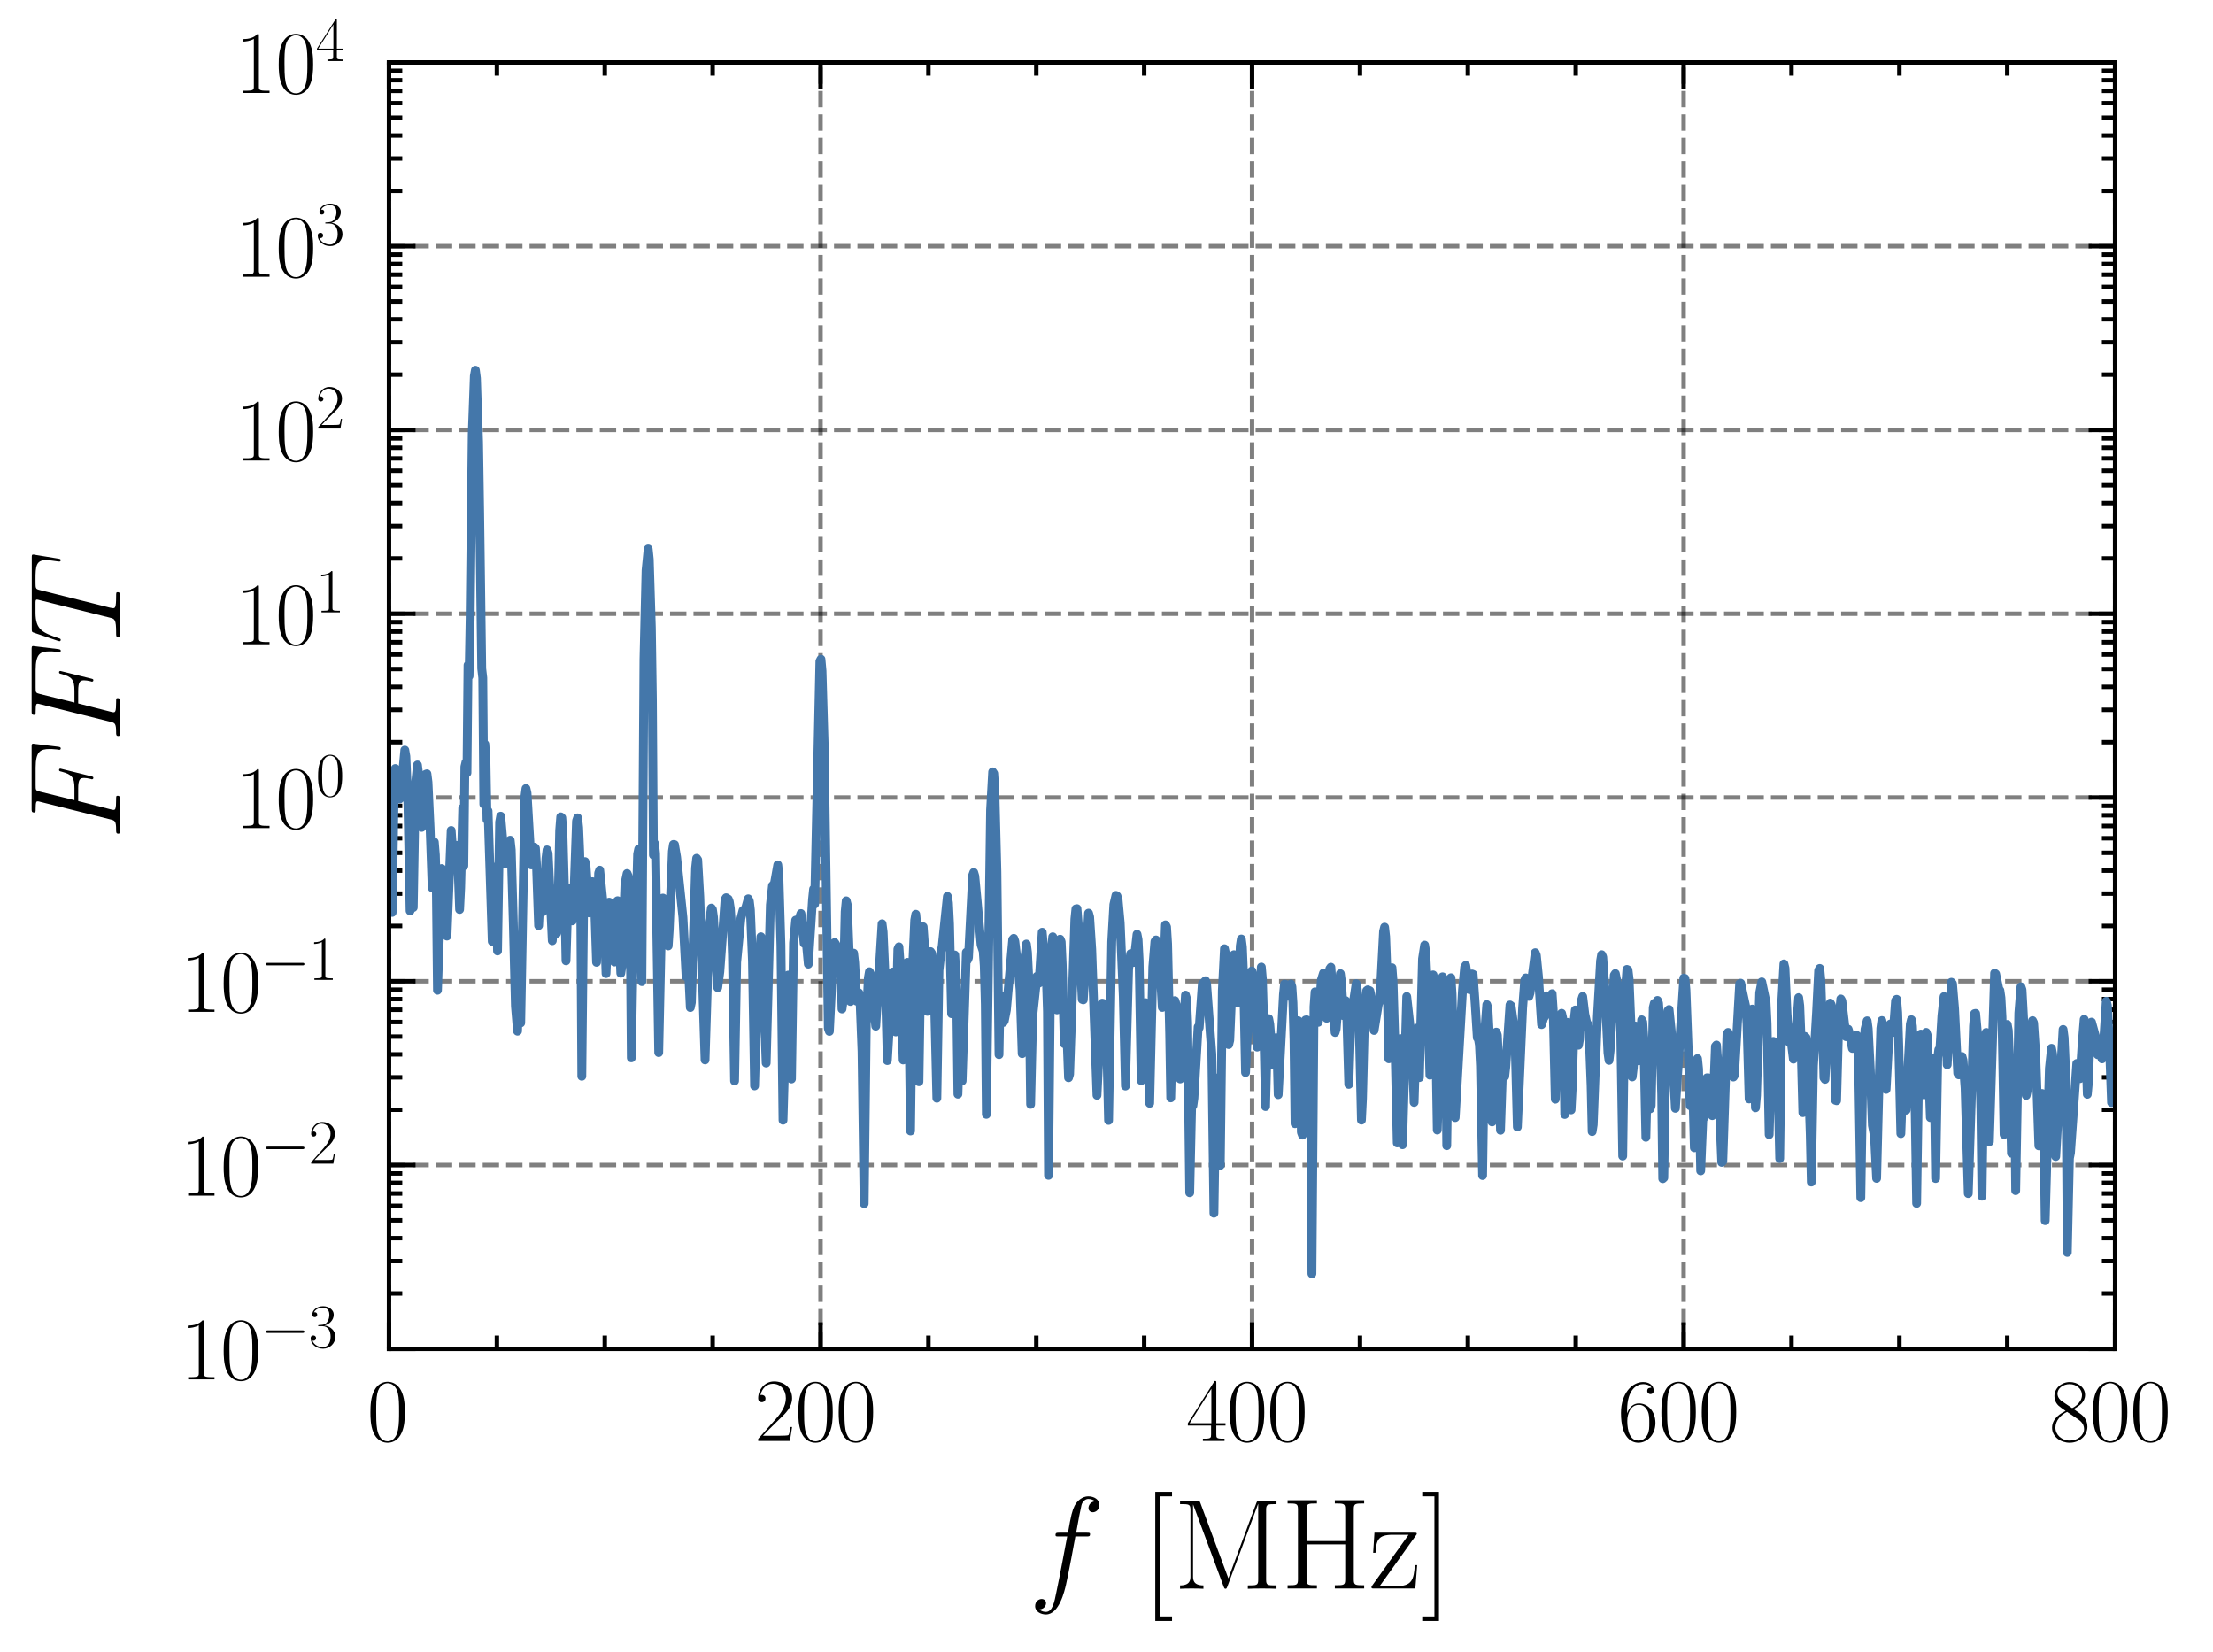 <?xml version="1.0" encoding="utf-8" standalone="no"?>
<!DOCTYPE svg PUBLIC "-//W3C//DTD SVG 1.1//EN"
  "http://www.w3.org/Graphics/SVG/1.1/DTD/svg11.dtd">
<svg xmlns:xlink="http://www.w3.org/1999/xlink" width="250.385pt" height="186.891pt" viewBox="0 0 250.385 186.891" xmlns="http://www.w3.org/2000/svg" version="1.1">
 <defs>
  <style type="text/css">*{stroke-linejoin: round; stroke-linecap: butt}</style>
 </defs>
 <g id="figure_1">
  <g id="patch_1">
   <path d="M -0 186.891 
L 250.385 186.891 
L 250.385 0 
L -0 0 
L -0 186.891 
z
" style="fill: none"/>
  </g>
  <g id="axes_1">
   <g id="patch_2">
    <path d="M 44.013 152.589 
L 239.313 152.589 
L 239.313 7.059 
L 44.013 7.059 
L 44.013 152.589 
z
" style="fill: none"/>
   </g>
   <g id="matplotlib.axis_1">
    <g id="xtick_1">
     <g id="line2d_1">
      <path d="M 44.013 152.589 
L 44.013 7.059 
" clip-path="url(#p1a4a8f380a)" style="fill: none; stroke-dasharray: 1.85,0.8; stroke-dashoffset: 0; stroke: #000000; stroke-opacity: 0.5; stroke-width: 0.5"/>
     </g>
     <g id="line2d_2">
      <defs>
       <path id="m7e2a618eb5" d="M 0 0 
L 0 -3 
" style="stroke: #000000; stroke-width: 0.5"/>
      </defs>
      <g>
       <use xlink:href="#m7e2a618eb5" x="44.013" y="152.589" style="stroke: #000000; stroke-width: 0.5"/>
      </g>
     </g>
     <g id="line2d_3">
      <defs>
       <path id="md24ff8c16f" d="M 0 0 
L 0 3 
" style="stroke: #000000; stroke-width: 0.5"/>
      </defs>
      <g>
       <use xlink:href="#md24ff8c16f" x="44.013" y="7.059" style="stroke: #000000; stroke-width: 0.5"/>
      </g>
     </g>
     <g id="text_1">
      <!-- $\mathdefault{0}$ -->
      <g transform="translate(41.522 163.008) scale(0.1 -0.1)">
       <defs>
        <path id="CMR17-30" d="M 2688 2025 
C 2688 2416 2682 3080 2413 3591 
C 2176 4039 1798 4198 1466 4198 
C 1158 4198 768 4058 525 3597 
C 269 3118 243 2524 243 2025 
C 243 1661 250 1106 448 619 
C 723 -39 1216 -128 1466 -128 
C 1760 -128 2208 -7 2470 600 
C 2662 1042 2688 1559 2688 2025 
z
M 1466 -26 
C 1056 -26 813 325 723 812 
C 653 1188 653 1738 653 2096 
C 653 2588 653 2997 736 3387 
C 858 3929 1216 4096 1466 4096 
C 1728 4096 2067 3923 2189 3400 
C 2272 3036 2278 2607 2278 2096 
C 2278 1680 2278 1169 2202 792 
C 2067 95 1690 -26 1466 -26 
z
" transform="scale(0.016)"/>
       </defs>
       <use xlink:href="#CMR17-30" transform="scale(0.996)"/>
      </g>
     </g>
    </g>
    <g id="xtick_2">
     <g id="line2d_4">
      <path d="M 92.838 152.589 
L 92.838 7.059 
" clip-path="url(#p1a4a8f380a)" style="fill: none; stroke-dasharray: 1.85,0.8; stroke-dashoffset: 0; stroke: #000000; stroke-opacity: 0.5; stroke-width: 0.5"/>
     </g>
     <g id="line2d_5">
      <g>
       <use xlink:href="#m7e2a618eb5" x="92.838" y="152.589" style="stroke: #000000; stroke-width: 0.5"/>
      </g>
     </g>
     <g id="line2d_6">
      <g>
       <use xlink:href="#md24ff8c16f" x="92.838" y="7.059" style="stroke: #000000; stroke-width: 0.5"/>
      </g>
     </g>
     <g id="text_2">
      <!-- $\mathdefault{200}$ -->
      <g transform="translate(85.366 163.008) scale(0.1 -0.1)">
       <defs>
        <path id="CMR17-32" d="M 2669 989 
L 2554 989 
C 2490 536 2438 459 2413 420 
C 2381 369 1920 369 1830 369 
L 602 369 
C 832 619 1280 1072 1824 1597 
C 2214 1967 2669 2402 2669 3035 
C 2669 3790 2067 4224 1395 4224 
C 691 4224 262 3604 262 3030 
C 262 2780 448 2748 525 2748 
C 589 2748 781 2787 781 3010 
C 781 3207 614 3264 525 3264 
C 486 3264 448 3258 422 3245 
C 544 3790 915 4058 1306 4058 
C 1862 4058 2227 3617 2227 3035 
C 2227 2479 1901 2000 1536 1584 
L 262 146 
L 262 0 
L 2515 0 
L 2669 989 
z
" transform="scale(0.016)"/>
       </defs>
       <use xlink:href="#CMR17-32" transform="scale(0.996)"/>
       <use xlink:href="#CMR17-30" transform="translate(45.69 0) scale(0.996)"/>
       <use xlink:href="#CMR17-30" transform="translate(91.381 0) scale(0.996)"/>
      </g>
     </g>
    </g>
    <g id="xtick_3">
     <g id="line2d_7">
      <path d="M 141.663 152.589 
L 141.663 7.059 
" clip-path="url(#p1a4a8f380a)" style="fill: none; stroke-dasharray: 1.85,0.8; stroke-dashoffset: 0; stroke: #000000; stroke-opacity: 0.5; stroke-width: 0.5"/>
     </g>
     <g id="line2d_8">
      <g>
       <use xlink:href="#m7e2a618eb5" x="141.663" y="152.589" style="stroke: #000000; stroke-width: 0.5"/>
      </g>
     </g>
     <g id="line2d_9">
      <g>
       <use xlink:href="#md24ff8c16f" x="141.663" y="7.059" style="stroke: #000000; stroke-width: 0.5"/>
      </g>
     </g>
     <g id="text_3">
      <!-- $\mathdefault{400}$ -->
      <g transform="translate(134.191 163.008) scale(0.1 -0.1)">
       <defs>
        <path id="CMR17-34" d="M 2150 4122 
C 2150 4256 2144 4256 2029 4256 
L 128 1254 
L 128 1088 
L 1779 1088 
L 1779 457 
C 1779 224 1766 160 1318 160 
L 1197 160 
L 1197 0 
C 1402 0 1747 0 1965 0 
C 2182 0 2528 0 2733 0 
L 2733 160 
L 2611 160 
C 2163 160 2150 224 2150 457 
L 2150 1088 
L 2803 1088 
L 2803 1254 
L 2150 1254 
L 2150 4122 
z
M 1798 3703 
L 1798 1254 
L 256 1254 
L 1798 3703 
z
" transform="scale(0.016)"/>
       </defs>
       <use xlink:href="#CMR17-34" transform="scale(0.996)"/>
       <use xlink:href="#CMR17-30" transform="translate(45.69 0) scale(0.996)"/>
       <use xlink:href="#CMR17-30" transform="translate(91.381 0) scale(0.996)"/>
      </g>
     </g>
    </g>
    <g id="xtick_4">
     <g id="line2d_10">
      <path d="M 190.488 152.589 
L 190.488 7.059 
" clip-path="url(#p1a4a8f380a)" style="fill: none; stroke-dasharray: 1.85,0.8; stroke-dashoffset: 0; stroke: #000000; stroke-opacity: 0.5; stroke-width: 0.5"/>
     </g>
     <g id="line2d_11">
      <g>
       <use xlink:href="#m7e2a618eb5" x="190.488" y="152.589" style="stroke: #000000; stroke-width: 0.5"/>
      </g>
     </g>
     <g id="line2d_12">
      <g>
       <use xlink:href="#md24ff8c16f" x="190.488" y="7.059" style="stroke: #000000; stroke-width: 0.5"/>
      </g>
     </g>
     <g id="text_4">
      <!-- $\mathdefault{600}$ -->
      <g transform="translate(183.016 163.008) scale(0.1 -0.1)">
       <defs>
        <path id="CMR17-36" d="M 678 2176 
C 678 3690 1395 4032 1811 4032 
C 1946 4032 2272 4009 2400 3776 
C 2298 3776 2106 3776 2106 3553 
C 2106 3381 2246 3323 2336 3323 
C 2394 3323 2566 3348 2566 3560 
C 2566 3954 2246 4179 1805 4179 
C 1043 4179 243 3390 243 1984 
C 243 253 966 -128 1478 -128 
C 2099 -128 2688 427 2688 1283 
C 2688 2081 2170 2662 1517 2662 
C 1126 2662 838 2407 678 1960 
L 678 2176 
z
M 1478 25 
C 691 25 691 1200 691 1436 
C 691 1896 909 2560 1504 2560 
C 1613 2560 1926 2560 2138 2120 
C 2253 1870 2253 1609 2253 1289 
C 2253 944 2253 690 2118 434 
C 1978 171 1773 25 1478 25 
z
" transform="scale(0.016)"/>
       </defs>
       <use xlink:href="#CMR17-36" transform="scale(0.996)"/>
       <use xlink:href="#CMR17-30" transform="translate(45.69 0) scale(0.996)"/>
       <use xlink:href="#CMR17-30" transform="translate(91.381 0) scale(0.996)"/>
      </g>
     </g>
    </g>
    <g id="xtick_5">
     <g id="line2d_13">
      <path d="M 239.313 152.589 
L 239.313 7.059 
" clip-path="url(#p1a4a8f380a)" style="fill: none; stroke-dasharray: 1.85,0.8; stroke-dashoffset: 0; stroke: #000000; stroke-opacity: 0.5; stroke-width: 0.5"/>
     </g>
     <g id="line2d_14">
      <g>
       <use xlink:href="#m7e2a618eb5" x="239.313" y="152.589" style="stroke: #000000; stroke-width: 0.5"/>
      </g>
     </g>
     <g id="line2d_15">
      <g>
       <use xlink:href="#md24ff8c16f" x="239.313" y="7.059" style="stroke: #000000; stroke-width: 0.5"/>
      </g>
     </g>
     <g id="text_5">
      <!-- $\mathdefault{800}$ -->
      <g transform="translate(231.841 163.008) scale(0.1 -0.1)">
       <defs>
        <path id="CMR17-38" d="M 1741 2264 
C 2144 2467 2554 2773 2554 3263 
C 2554 3841 1990 4179 1472 4179 
C 890 4179 378 3759 378 3180 
C 378 3021 416 2747 666 2505 
C 730 2442 998 2251 1171 2130 
C 883 1983 211 1634 211 934 
C 211 279 838 -128 1459 -128 
C 2144 -128 2720 362 2720 1010 
C 2720 1590 2330 1857 2074 2029 
L 1741 2264 
z
M 902 2822 
C 851 2854 595 3051 595 3351 
C 595 3739 998 4032 1459 4032 
C 1965 4032 2336 3676 2336 3262 
C 2336 2669 1670 2331 1638 2331 
C 1632 2331 1626 2331 1574 2370 
L 902 2822 
z
M 2080 1519 
C 2176 1449 2483 1240 2483 851 
C 2483 381 2010 25 1472 25 
C 890 25 448 438 448 940 
C 448 1443 838 1862 1280 2060 
L 2080 1519 
z
" transform="scale(0.016)"/>
       </defs>
       <use xlink:href="#CMR17-38" transform="scale(0.996)"/>
       <use xlink:href="#CMR17-30" transform="translate(45.69 0) scale(0.996)"/>
       <use xlink:href="#CMR17-30" transform="translate(91.381 0) scale(0.996)"/>
      </g>
     </g>
    </g>
    <g id="xtick_6">
     <g id="line2d_16">
      <defs>
       <path id="m0d7daeced4" d="M 0 0 
L 0 -1.5 
" style="stroke: #000000; stroke-width: 0.5"/>
      </defs>
      <g>
       <use xlink:href="#m0d7daeced4" x="56.219" y="152.589" style="stroke: #000000; stroke-width: 0.5"/>
      </g>
     </g>
     <g id="line2d_17">
      <defs>
       <path id="m1fdb444aa6" d="M 0 0 
L 0 1.5 
" style="stroke: #000000; stroke-width: 0.5"/>
      </defs>
      <g>
       <use xlink:href="#m1fdb444aa6" x="56.219" y="7.059" style="stroke: #000000; stroke-width: 0.5"/>
      </g>
     </g>
    </g>
    <g id="xtick_7">
     <g id="line2d_18">
      <g>
       <use xlink:href="#m0d7daeced4" x="68.425" y="152.589" style="stroke: #000000; stroke-width: 0.5"/>
      </g>
     </g>
     <g id="line2d_19">
      <g>
       <use xlink:href="#m1fdb444aa6" x="68.425" y="7.059" style="stroke: #000000; stroke-width: 0.5"/>
      </g>
     </g>
    </g>
    <g id="xtick_8">
     <g id="line2d_20">
      <g>
       <use xlink:href="#m0d7daeced4" x="80.631" y="152.589" style="stroke: #000000; stroke-width: 0.5"/>
      </g>
     </g>
     <g id="line2d_21">
      <g>
       <use xlink:href="#m1fdb444aa6" x="80.631" y="7.059" style="stroke: #000000; stroke-width: 0.5"/>
      </g>
     </g>
    </g>
    <g id="xtick_9">
     <g id="line2d_22">
      <g>
       <use xlink:href="#m0d7daeced4" x="105.044" y="152.589" style="stroke: #000000; stroke-width: 0.5"/>
      </g>
     </g>
     <g id="line2d_23">
      <g>
       <use xlink:href="#m1fdb444aa6" x="105.044" y="7.059" style="stroke: #000000; stroke-width: 0.5"/>
      </g>
     </g>
    </g>
    <g id="xtick_10">
     <g id="line2d_24">
      <g>
       <use xlink:href="#m0d7daeced4" x="117.25" y="152.589" style="stroke: #000000; stroke-width: 0.5"/>
      </g>
     </g>
     <g id="line2d_25">
      <g>
       <use xlink:href="#m1fdb444aa6" x="117.25" y="7.059" style="stroke: #000000; stroke-width: 0.5"/>
      </g>
     </g>
    </g>
    <g id="xtick_11">
     <g id="line2d_26">
      <g>
       <use xlink:href="#m0d7daeced4" x="129.456" y="152.589" style="stroke: #000000; stroke-width: 0.5"/>
      </g>
     </g>
     <g id="line2d_27">
      <g>
       <use xlink:href="#m1fdb444aa6" x="129.456" y="7.059" style="stroke: #000000; stroke-width: 0.5"/>
      </g>
     </g>
    </g>
    <g id="xtick_12">
     <g id="line2d_28">
      <g>
       <use xlink:href="#m0d7daeced4" x="153.869" y="152.589" style="stroke: #000000; stroke-width: 0.5"/>
      </g>
     </g>
     <g id="line2d_29">
      <g>
       <use xlink:href="#m1fdb444aa6" x="153.869" y="7.059" style="stroke: #000000; stroke-width: 0.5"/>
      </g>
     </g>
    </g>
    <g id="xtick_13">
     <g id="line2d_30">
      <g>
       <use xlink:href="#m0d7daeced4" x="166.075" y="152.589" style="stroke: #000000; stroke-width: 0.5"/>
      </g>
     </g>
     <g id="line2d_31">
      <g>
       <use xlink:href="#m1fdb444aa6" x="166.075" y="7.059" style="stroke: #000000; stroke-width: 0.5"/>
      </g>
     </g>
    </g>
    <g id="xtick_14">
     <g id="line2d_32">
      <g>
       <use xlink:href="#m0d7daeced4" x="178.281" y="152.589" style="stroke: #000000; stroke-width: 0.5"/>
      </g>
     </g>
     <g id="line2d_33">
      <g>
       <use xlink:href="#m1fdb444aa6" x="178.281" y="7.059" style="stroke: #000000; stroke-width: 0.5"/>
      </g>
     </g>
    </g>
    <g id="xtick_15">
     <g id="line2d_34">
      <g>
       <use xlink:href="#m0d7daeced4" x="202.694" y="152.589" style="stroke: #000000; stroke-width: 0.5"/>
      </g>
     </g>
     <g id="line2d_35">
      <g>
       <use xlink:href="#m1fdb444aa6" x="202.694" y="7.059" style="stroke: #000000; stroke-width: 0.5"/>
      </g>
     </g>
    </g>
    <g id="xtick_16">
     <g id="line2d_36">
      <g>
       <use xlink:href="#m0d7daeced4" x="214.9" y="152.589" style="stroke: #000000; stroke-width: 0.5"/>
      </g>
     </g>
     <g id="line2d_37">
      <g>
       <use xlink:href="#m1fdb444aa6" x="214.9" y="7.059" style="stroke: #000000; stroke-width: 0.5"/>
      </g>
     </g>
    </g>
    <g id="xtick_17">
     <g id="line2d_38">
      <g>
       <use xlink:href="#m0d7daeced4" x="227.106" y="152.589" style="stroke: #000000; stroke-width: 0.5"/>
      </g>
     </g>
     <g id="line2d_39">
      <g>
       <use xlink:href="#m1fdb444aa6" x="227.106" y="7.059" style="stroke: #000000; stroke-width: 0.5"/>
      </g>
     </g>
    </g>
    <g id="text_6">
     <!-- $f$ [MHz] -->
     <g transform="translate(116.369 179.705) scale(0.144 -0.144)">
      <defs>
       <path id="CMMI12-66" d="M 2854 2566 
C 2982 2566 3034 2566 3034 2688 
C 3034 2752 2982 2752 2867 2752 
L 2349 2752 
C 2470 3429 2560 3897 2611 4107 
C 2650 4265 2784 4416 2950 4416 
C 3085 4416 3219 4358 3283 4298 
C 3034 4272 2957 4082 2957 3969 
C 2957 3837 3053 3759 3174 3759 
C 3302 3759 3494 3870 3494 4119 
C 3494 4393 3226 4544 2944 4544 
C 2669 4544 2400 4334 2272 4078 
C 2157 3848 2093 3611 1946 2752 
L 1517 2752 
C 1395 2752 1331 2752 1331 2637 
C 1331 2566 1370 2566 1498 2566 
L 1907 2566 
C 1792 1976 1530 542 1382 -137 
C 1274 -689 1178 -1152 858 -1152 
C 838 -1152 653 -1152 538 -1031 
C 864 -1005 864 -726 864 -720 
C 864 -593 768 -517 646 -517 
C 518 -517 326 -625 326 -867 
C 326 -1140 608 -1280 858 -1280 
C 1510 -1280 1779 -118 1850 199 
C 1965 688 2278 2376 2310 2566 
L 2854 2566 
z
" transform="scale(0.016)"/>
       <path id="CMR17-5b" d="M 1504 -1600 
L 1504 -1377 
L 902 -1377 
L 902 4544 
L 1504 4544 
L 1504 4767 
L 678 4767 
L 678 -1600 
L 1504 -1600 
z
" transform="scale(0.016)"/>
       <path id="CMR17-4d" d="M 1338 4224 
C 1299 4320 1293 4320 1158 4320 
L 339 4320 
L 339 4160 
C 781 4160 851 4160 851 3875 
L 851 610 
C 851 451 851 153 339 153 
L 339 -13 
C 486 0 755 0 915 0 
C 1075 0 1344 0 1491 -13 
L 1491 153 
C 979 153 979 451 979 610 
L 979 4135 
L 986 4135 
L 2490 89 
C 2515 25 2528 -13 2579 -13 
C 2630 -13 2643 25 2669 89 
L 4186 4166 
L 4192 4166 
L 4192 438 
C 4192 153 4122 153 3680 153 
L 3680 -13 
C 3853 0 4198 0 4384 0 
C 4570 0 4922 0 5094 -13 
L 5094 153 
C 4653 153 4582 153 4582 438 
L 4582 3875 
C 4582 4160 4653 4160 5094 4160 
L 5094 4320 
L 4282 4320 
C 4147 4320 4141 4314 4102 4218 
L 2720 502 
L 1338 4224 
z
" transform="scale(0.016)"/>
       <path id="CMR17-48" d="M 3590 3905 
C 3590 4192 3661 4192 4102 4192 
L 4102 4352 
C 3917 4352 3578 4352 3379 4352 
C 3181 4352 2842 4352 2656 4352 
L 2656 4192 
C 3098 4192 3168 4192 3168 3904 
L 3168 2341 
L 1261 2341 
L 1261 3904 
C 1261 4192 1331 4192 1773 4192 
L 1773 4352 
C 1587 4352 1248 4352 1050 4352 
C 851 4352 512 4352 326 4352 
L 326 4192 
C 768 4192 838 4192 838 3905 
L 838 447 
C 838 160 768 160 326 160 
L 326 0 
C 512 0 851 0 1050 0 
C 1248 0 1587 0 1773 0 
L 1773 160 
C 1331 160 1261 160 1261 446 
L 1261 2176 
L 3168 2176 
L 3168 446 
C 3168 160 3098 160 2656 160 
L 2656 0 
C 2842 0 3181 0 3379 0 
C 3578 0 3917 0 4102 0 
L 4102 160 
C 3661 160 3590 160 3590 447 
L 3590 3905 
z
" transform="scale(0.016)"/>
       <path id="CMR17-7a" d="M 2310 2605 
C 2362 2670 2362 2682 2362 2695 
C 2362 2752 2336 2752 2221 2752 
L 275 2752 
L 211 1760 
L 326 1760 
C 371 2381 442 2650 1178 2650 
L 1958 2650 
L 128 96 
C 128 0 134 0 269 0 
L 2291 0 
L 2381 1152 
L 2266 1152 
C 2214 442 2131 115 1350 115 
L 531 115 
L 2310 2605 
z
" transform="scale(0.016)"/>
       <path id="CMR17-5d" d="M 915 4767 
L 90 4767 
L 90 4544 
L 691 4544 
L 691 -1377 
L 90 -1377 
L 90 -1600 
L 915 -1600 
L 915 4767 
z
" transform="scale(0.016)"/>
      </defs>
      <use xlink:href="#CMMI12-66" transform="scale(0.996)"/>
      <use xlink:href="#CMR17-5b" transform="translate(88.796 0) scale(0.996)"/>
      <use xlink:href="#CMR17-4d" transform="translate(113.667 0) scale(0.996)"/>
      <use xlink:href="#CMR17-48" transform="translate(198.354 0) scale(0.996)"/>
      <use xlink:href="#CMR17-7a" transform="translate(267.427 0) scale(0.996)"/>
      <use xlink:href="#CMR17-5d" transform="translate(307.912 0) scale(0.996)"/>
     </g>
    </g>
   </g>
   <g id="matplotlib.axis_2">
    <g id="ytick_1">
     <g id="line2d_40">
      <path d="M 44.013 152.589 
L 239.313 152.589 
" clip-path="url(#p1a4a8f380a)" style="fill: none; stroke-dasharray: 1.85,0.8; stroke-dashoffset: 0; stroke: #000000; stroke-opacity: 0.5; stroke-width: 0.5"/>
     </g>
     <g id="line2d_41">
      <defs>
       <path id="macb18b4e03" d="M 0 0 
L 3 0 
" style="stroke: #000000; stroke-width: 0.5"/>
      </defs>
      <g>
       <use xlink:href="#macb18b4e03" x="44.013" y="152.589" style="stroke: #000000; stroke-width: 0.5"/>
      </g>
     </g>
     <g id="line2d_42">
      <defs>
       <path id="m976fe9085d" d="M 0 0 
L -3 0 
" style="stroke: #000000; stroke-width: 0.5"/>
      </defs>
      <g>
       <use xlink:href="#m976fe9085d" x="239.313" y="152.589" style="stroke: #000000; stroke-width: 0.5"/>
      </g>
     </g>
     <g id="text_7">
      <!-- $\mathdefault{10^{-3}}$ -->
      <g transform="translate(20.352 156.048) scale(0.1 -0.1)">
       <defs>
        <path id="CMR17-31" d="M 1702 4058 
C 1702 4192 1696 4192 1606 4192 
C 1357 3916 979 3827 621 3827 
C 602 3827 570 3827 563 3808 
C 557 3795 557 3782 557 3648 
C 755 3648 1088 3686 1344 3839 
L 1344 461 
C 1344 236 1331 160 781 160 
L 589 160 
L 589 0 
C 896 0 1216 0 1523 0 
C 1830 0 2150 0 2458 0 
L 2458 160 
L 2266 160 
C 1715 160 1702 230 1702 458 
L 1702 4058 
z
" transform="scale(0.016)"/>
        <path id="CMSY10-0" d="M 4218 1472 
C 4326 1472 4442 1472 4442 1600 
C 4442 1728 4326 1728 4218 1728 
L 755 1728 
C 646 1728 531 1728 531 1600 
C 531 1472 646 1472 755 1472 
L 4218 1472 
z
" transform="scale(0.016)"/>
        <path id="CMR17-33" d="M 1414 2157 
C 1984 2157 2234 1662 2234 1090 
C 2234 320 1824 25 1453 25 
C 1114 25 563 194 390 693 
C 422 680 454 680 486 680 
C 640 680 755 782 755 948 
C 755 1133 614 1216 486 1216 
C 378 1216 211 1165 211 926 
C 211 335 787 -128 1466 -128 
C 2176 -128 2720 430 2720 1085 
C 2720 1707 2208 2157 1600 2227 
C 2086 2328 2554 2756 2554 3329 
C 2554 3820 2048 4179 1472 4179 
C 890 4179 378 3829 378 3329 
C 378 3110 544 3072 627 3072 
C 762 3072 877 3155 877 3321 
C 877 3486 762 3569 627 3569 
C 602 3569 570 3569 544 3557 
C 730 3959 1235 4032 1459 4032 
C 1683 4032 2106 3925 2106 3320 
C 2106 3143 2080 2828 1862 2550 
C 1670 2304 1453 2304 1242 2284 
C 1210 2284 1062 2269 1037 2269 
C 992 2263 966 2257 966 2208 
C 966 2163 973 2157 1101 2157 
L 1414 2157 
z
" transform="scale(0.016)"/>
       </defs>
       <use xlink:href="#CMR17-31" transform="scale(0.996)"/>
       <use xlink:href="#CMR17-30" transform="translate(45.69 0) scale(0.996)"/>
       <use xlink:href="#CMSY10-0" transform="translate(91.381 36.154) scale(0.697)"/>
       <use xlink:href="#CMR17-33" transform="translate(145.622 36.154) scale(0.697)"/>
      </g>
     </g>
    </g>
    <g id="ytick_2">
     <g id="line2d_43">
      <path d="M 44.013 131.799 
L 239.313 131.799 
" clip-path="url(#p1a4a8f380a)" style="fill: none; stroke-dasharray: 1.85,0.8; stroke-dashoffset: 0; stroke: #000000; stroke-opacity: 0.5; stroke-width: 0.5"/>
     </g>
     <g id="line2d_44">
      <g>
       <use xlink:href="#macb18b4e03" x="44.013" y="131.799" style="stroke: #000000; stroke-width: 0.5"/>
      </g>
     </g>
     <g id="line2d_45">
      <g>
       <use xlink:href="#m976fe9085d" x="239.313" y="131.799" style="stroke: #000000; stroke-width: 0.5"/>
      </g>
     </g>
     <g id="text_8">
      <!-- $\mathdefault{10^{-2}}$ -->
      <g transform="translate(20.352 135.258) scale(0.1 -0.1)">
       <use xlink:href="#CMR17-31" transform="scale(0.996)"/>
       <use xlink:href="#CMR17-30" transform="translate(45.69 0) scale(0.996)"/>
       <use xlink:href="#CMSY10-0" transform="translate(91.381 36.154) scale(0.697)"/>
       <use xlink:href="#CMR17-32" transform="translate(145.622 36.154) scale(0.697)"/>
      </g>
     </g>
    </g>
    <g id="ytick_3">
     <g id="line2d_46">
      <path d="M 44.013 111.009 
L 239.313 111.009 
" clip-path="url(#p1a4a8f380a)" style="fill: none; stroke-dasharray: 1.85,0.8; stroke-dashoffset: 0; stroke: #000000; stroke-opacity: 0.5; stroke-width: 0.5"/>
     </g>
     <g id="line2d_47">
      <g>
       <use xlink:href="#macb18b4e03" x="44.013" y="111.009" style="stroke: #000000; stroke-width: 0.5"/>
      </g>
     </g>
     <g id="line2d_48">
      <g>
       <use xlink:href="#m976fe9085d" x="239.313" y="111.009" style="stroke: #000000; stroke-width: 0.5"/>
      </g>
     </g>
     <g id="text_9">
      <!-- $\mathdefault{10^{-1}}$ -->
      <g transform="translate(20.352 114.468) scale(0.1 -0.1)">
       <use xlink:href="#CMR17-31" transform="scale(0.996)"/>
       <use xlink:href="#CMR17-30" transform="translate(45.69 0) scale(0.996)"/>
       <use xlink:href="#CMSY10-0" transform="translate(91.381 36.154) scale(0.697)"/>
       <use xlink:href="#CMR17-31" transform="translate(145.622 36.154) scale(0.697)"/>
      </g>
     </g>
    </g>
    <g id="ytick_4">
     <g id="line2d_49">
      <path d="M 44.013 90.219 
L 239.313 90.219 
" clip-path="url(#p1a4a8f380a)" style="fill: none; stroke-dasharray: 1.85,0.8; stroke-dashoffset: 0; stroke: #000000; stroke-opacity: 0.5; stroke-width: 0.5"/>
     </g>
     <g id="line2d_50">
      <g>
       <use xlink:href="#macb18b4e03" x="44.013" y="90.219" style="stroke: #000000; stroke-width: 0.5"/>
      </g>
     </g>
     <g id="line2d_51">
      <g>
       <use xlink:href="#m976fe9085d" x="239.313" y="90.219" style="stroke: #000000; stroke-width: 0.5"/>
      </g>
     </g>
     <g id="text_10">
      <!-- $\mathdefault{10^{0}}$ -->
      <g transform="translate(26.579 93.678) scale(0.1 -0.1)">
       <use xlink:href="#CMR17-31" transform="scale(0.996)"/>
       <use xlink:href="#CMR17-30" transform="translate(45.69 0) scale(0.996)"/>
       <use xlink:href="#CMR17-30" transform="translate(91.381 36.154) scale(0.697)"/>
      </g>
     </g>
    </g>
    <g id="ytick_5">
     <g id="line2d_52">
      <path d="M 44.013 69.429 
L 239.313 69.429 
" clip-path="url(#p1a4a8f380a)" style="fill: none; stroke-dasharray: 1.85,0.8; stroke-dashoffset: 0; stroke: #000000; stroke-opacity: 0.5; stroke-width: 0.5"/>
     </g>
     <g id="line2d_53">
      <g>
       <use xlink:href="#macb18b4e03" x="44.013" y="69.429" style="stroke: #000000; stroke-width: 0.5"/>
      </g>
     </g>
     <g id="line2d_54">
      <g>
       <use xlink:href="#m976fe9085d" x="239.313" y="69.429" style="stroke: #000000; stroke-width: 0.5"/>
      </g>
     </g>
     <g id="text_11">
      <!-- $\mathdefault{10^{1}}$ -->
      <g transform="translate(26.579 72.888) scale(0.1 -0.1)">
       <use xlink:href="#CMR17-31" transform="scale(0.996)"/>
       <use xlink:href="#CMR17-30" transform="translate(45.69 0) scale(0.996)"/>
       <use xlink:href="#CMR17-31" transform="translate(91.381 36.154) scale(0.697)"/>
      </g>
     </g>
    </g>
    <g id="ytick_6">
     <g id="line2d_55">
      <path d="M 44.013 48.639 
L 239.313 48.639 
" clip-path="url(#p1a4a8f380a)" style="fill: none; stroke-dasharray: 1.85,0.8; stroke-dashoffset: 0; stroke: #000000; stroke-opacity: 0.5; stroke-width: 0.5"/>
     </g>
     <g id="line2d_56">
      <g>
       <use xlink:href="#macb18b4e03" x="44.013" y="48.639" style="stroke: #000000; stroke-width: 0.5"/>
      </g>
     </g>
     <g id="line2d_57">
      <g>
       <use xlink:href="#m976fe9085d" x="239.313" y="48.639" style="stroke: #000000; stroke-width: 0.5"/>
      </g>
     </g>
     <g id="text_12">
      <!-- $\mathdefault{10^{2}}$ -->
      <g transform="translate(26.579 52.098) scale(0.1 -0.1)">
       <use xlink:href="#CMR17-31" transform="scale(0.996)"/>
       <use xlink:href="#CMR17-30" transform="translate(45.69 0) scale(0.996)"/>
       <use xlink:href="#CMR17-32" transform="translate(91.381 36.154) scale(0.697)"/>
      </g>
     </g>
    </g>
    <g id="ytick_7">
     <g id="line2d_58">
      <path d="M 44.013 27.849 
L 239.313 27.849 
" clip-path="url(#p1a4a8f380a)" style="fill: none; stroke-dasharray: 1.85,0.8; stroke-dashoffset: 0; stroke: #000000; stroke-opacity: 0.5; stroke-width: 0.5"/>
     </g>
     <g id="line2d_59">
      <g>
       <use xlink:href="#macb18b4e03" x="44.013" y="27.849" style="stroke: #000000; stroke-width: 0.5"/>
      </g>
     </g>
     <g id="line2d_60">
      <g>
       <use xlink:href="#m976fe9085d" x="239.313" y="27.849" style="stroke: #000000; stroke-width: 0.5"/>
      </g>
     </g>
     <g id="text_13">
      <!-- $\mathdefault{10^{3}}$ -->
      <g transform="translate(26.579 31.308) scale(0.1 -0.1)">
       <use xlink:href="#CMR17-31" transform="scale(0.996)"/>
       <use xlink:href="#CMR17-30" transform="translate(45.69 0) scale(0.996)"/>
       <use xlink:href="#CMR17-33" transform="translate(91.381 36.154) scale(0.697)"/>
      </g>
     </g>
    </g>
    <g id="ytick_8">
     <g id="line2d_61">
      <path d="M 44.013 7.059 
L 239.313 7.059 
" clip-path="url(#p1a4a8f380a)" style="fill: none; stroke-dasharray: 1.85,0.8; stroke-dashoffset: 0; stroke: #000000; stroke-opacity: 0.5; stroke-width: 0.5"/>
     </g>
     <g id="line2d_62">
      <g>
       <use xlink:href="#macb18b4e03" x="44.013" y="7.059" style="stroke: #000000; stroke-width: 0.5"/>
      </g>
     </g>
     <g id="line2d_63">
      <g>
       <use xlink:href="#m976fe9085d" x="239.313" y="7.059" style="stroke: #000000; stroke-width: 0.5"/>
      </g>
     </g>
     <g id="text_14">
      <!-- $\mathdefault{10^{4}}$ -->
      <g transform="translate(26.579 10.518) scale(0.1 -0.1)">
       <use xlink:href="#CMR17-31" transform="scale(0.996)"/>
       <use xlink:href="#CMR17-30" transform="translate(45.69 0) scale(0.996)"/>
       <use xlink:href="#CMR17-34" transform="translate(91.381 36.154) scale(0.697)"/>
      </g>
     </g>
    </g>
    <g id="ytick_9">
     <g id="line2d_64">
      <defs>
       <path id="m1665b6df7b" d="M 0 0 
L 1.5 0 
" style="stroke: #000000; stroke-width: 0.5"/>
      </defs>
      <g>
       <use xlink:href="#m1665b6df7b" x="44.013" y="146.331" style="stroke: #000000; stroke-width: 0.5"/>
      </g>
     </g>
     <g id="line2d_65">
      <defs>
       <path id="m08cb954cc7" d="M 0 0 
L -1.5 0 
" style="stroke: #000000; stroke-width: 0.5"/>
      </defs>
      <g>
       <use xlink:href="#m08cb954cc7" x="239.313" y="146.331" style="stroke: #000000; stroke-width: 0.5"/>
      </g>
     </g>
    </g>
    <g id="ytick_10">
     <g id="line2d_66">
      <g>
       <use xlink:href="#m1665b6df7b" x="44.013" y="142.67" style="stroke: #000000; stroke-width: 0.5"/>
      </g>
     </g>
     <g id="line2d_67">
      <g>
       <use xlink:href="#m08cb954cc7" x="239.313" y="142.67" style="stroke: #000000; stroke-width: 0.5"/>
      </g>
     </g>
    </g>
    <g id="ytick_11">
     <g id="line2d_68">
      <g>
       <use xlink:href="#m1665b6df7b" x="44.013" y="140.072" style="stroke: #000000; stroke-width: 0.5"/>
      </g>
     </g>
     <g id="line2d_69">
      <g>
       <use xlink:href="#m08cb954cc7" x="239.313" y="140.072" style="stroke: #000000; stroke-width: 0.5"/>
      </g>
     </g>
    </g>
    <g id="ytick_12">
     <g id="line2d_70">
      <g>
       <use xlink:href="#m1665b6df7b" x="44.013" y="138.058" style="stroke: #000000; stroke-width: 0.5"/>
      </g>
     </g>
     <g id="line2d_71">
      <g>
       <use xlink:href="#m08cb954cc7" x="239.313" y="138.058" style="stroke: #000000; stroke-width: 0.5"/>
      </g>
     </g>
    </g>
    <g id="ytick_13">
     <g id="line2d_72">
      <g>
       <use xlink:href="#m1665b6df7b" x="44.013" y="136.411" style="stroke: #000000; stroke-width: 0.5"/>
      </g>
     </g>
     <g id="line2d_73">
      <g>
       <use xlink:href="#m08cb954cc7" x="239.313" y="136.411" style="stroke: #000000; stroke-width: 0.5"/>
      </g>
     </g>
    </g>
    <g id="ytick_14">
     <g id="line2d_74">
      <g>
       <use xlink:href="#m1665b6df7b" x="44.013" y="135.02" style="stroke: #000000; stroke-width: 0.5"/>
      </g>
     </g>
     <g id="line2d_75">
      <g>
       <use xlink:href="#m08cb954cc7" x="239.313" y="135.02" style="stroke: #000000; stroke-width: 0.5"/>
      </g>
     </g>
    </g>
    <g id="ytick_15">
     <g id="line2d_76">
      <g>
       <use xlink:href="#m1665b6df7b" x="44.013" y="133.814" style="stroke: #000000; stroke-width: 0.5"/>
      </g>
     </g>
     <g id="line2d_77">
      <g>
       <use xlink:href="#m08cb954cc7" x="239.313" y="133.814" style="stroke: #000000; stroke-width: 0.5"/>
      </g>
     </g>
    </g>
    <g id="ytick_16">
     <g id="line2d_78">
      <g>
       <use xlink:href="#m1665b6df7b" x="44.013" y="132.751" style="stroke: #000000; stroke-width: 0.5"/>
      </g>
     </g>
     <g id="line2d_79">
      <g>
       <use xlink:href="#m08cb954cc7" x="239.313" y="132.751" style="stroke: #000000; stroke-width: 0.5"/>
      </g>
     </g>
    </g>
    <g id="ytick_17">
     <g id="line2d_80">
      <g>
       <use xlink:href="#m1665b6df7b" x="44.013" y="125.541" style="stroke: #000000; stroke-width: 0.5"/>
      </g>
     </g>
     <g id="line2d_81">
      <g>
       <use xlink:href="#m08cb954cc7" x="239.313" y="125.541" style="stroke: #000000; stroke-width: 0.5"/>
      </g>
     </g>
    </g>
    <g id="ytick_18">
     <g id="line2d_82">
      <g>
       <use xlink:href="#m1665b6df7b" x="44.013" y="121.88" style="stroke: #000000; stroke-width: 0.5"/>
      </g>
     </g>
     <g id="line2d_83">
      <g>
       <use xlink:href="#m08cb954cc7" x="239.313" y="121.88" style="stroke: #000000; stroke-width: 0.5"/>
      </g>
     </g>
    </g>
    <g id="ytick_19">
     <g id="line2d_84">
      <g>
       <use xlink:href="#m1665b6df7b" x="44.013" y="119.282" style="stroke: #000000; stroke-width: 0.5"/>
      </g>
     </g>
     <g id="line2d_85">
      <g>
       <use xlink:href="#m08cb954cc7" x="239.313" y="119.282" style="stroke: #000000; stroke-width: 0.5"/>
      </g>
     </g>
    </g>
    <g id="ytick_20">
     <g id="line2d_86">
      <g>
       <use xlink:href="#m1665b6df7b" x="44.013" y="117.268" style="stroke: #000000; stroke-width: 0.5"/>
      </g>
     </g>
     <g id="line2d_87">
      <g>
       <use xlink:href="#m08cb954cc7" x="239.313" y="117.268" style="stroke: #000000; stroke-width: 0.5"/>
      </g>
     </g>
    </g>
    <g id="ytick_21">
     <g id="line2d_88">
      <g>
       <use xlink:href="#m1665b6df7b" x="44.013" y="115.621" style="stroke: #000000; stroke-width: 0.5"/>
      </g>
     </g>
     <g id="line2d_89">
      <g>
       <use xlink:href="#m08cb954cc7" x="239.313" y="115.621" style="stroke: #000000; stroke-width: 0.5"/>
      </g>
     </g>
    </g>
    <g id="ytick_22">
     <g id="line2d_90">
      <g>
       <use xlink:href="#m1665b6df7b" x="44.013" y="114.23" style="stroke: #000000; stroke-width: 0.5"/>
      </g>
     </g>
     <g id="line2d_91">
      <g>
       <use xlink:href="#m08cb954cc7" x="239.313" y="114.23" style="stroke: #000000; stroke-width: 0.5"/>
      </g>
     </g>
    </g>
    <g id="ytick_23">
     <g id="line2d_92">
      <g>
       <use xlink:href="#m1665b6df7b" x="44.013" y="113.024" style="stroke: #000000; stroke-width: 0.5"/>
      </g>
     </g>
     <g id="line2d_93">
      <g>
       <use xlink:href="#m08cb954cc7" x="239.313" y="113.024" style="stroke: #000000; stroke-width: 0.5"/>
      </g>
     </g>
    </g>
    <g id="ytick_24">
     <g id="line2d_94">
      <g>
       <use xlink:href="#m1665b6df7b" x="44.013" y="111.961" style="stroke: #000000; stroke-width: 0.5"/>
      </g>
     </g>
     <g id="line2d_95">
      <g>
       <use xlink:href="#m08cb954cc7" x="239.313" y="111.961" style="stroke: #000000; stroke-width: 0.5"/>
      </g>
     </g>
    </g>
    <g id="ytick_25">
     <g id="line2d_96">
      <g>
       <use xlink:href="#m1665b6df7b" x="44.013" y="104.751" style="stroke: #000000; stroke-width: 0.5"/>
      </g>
     </g>
     <g id="line2d_97">
      <g>
       <use xlink:href="#m08cb954cc7" x="239.313" y="104.751" style="stroke: #000000; stroke-width: 0.5"/>
      </g>
     </g>
    </g>
    <g id="ytick_26">
     <g id="line2d_98">
      <g>
       <use xlink:href="#m1665b6df7b" x="44.013" y="101.09" style="stroke: #000000; stroke-width: 0.5"/>
      </g>
     </g>
     <g id="line2d_99">
      <g>
       <use xlink:href="#m08cb954cc7" x="239.313" y="101.09" style="stroke: #000000; stroke-width: 0.5"/>
      </g>
     </g>
    </g>
    <g id="ytick_27">
     <g id="line2d_100">
      <g>
       <use xlink:href="#m1665b6df7b" x="44.013" y="98.492" style="stroke: #000000; stroke-width: 0.5"/>
      </g>
     </g>
     <g id="line2d_101">
      <g>
       <use xlink:href="#m08cb954cc7" x="239.313" y="98.492" style="stroke: #000000; stroke-width: 0.5"/>
      </g>
     </g>
    </g>
    <g id="ytick_28">
     <g id="line2d_102">
      <g>
       <use xlink:href="#m1665b6df7b" x="44.013" y="96.478" style="stroke: #000000; stroke-width: 0.5"/>
      </g>
     </g>
     <g id="line2d_103">
      <g>
       <use xlink:href="#m08cb954cc7" x="239.313" y="96.478" style="stroke: #000000; stroke-width: 0.5"/>
      </g>
     </g>
    </g>
    <g id="ytick_29">
     <g id="line2d_104">
      <g>
       <use xlink:href="#m1665b6df7b" x="44.013" y="94.831" style="stroke: #000000; stroke-width: 0.5"/>
      </g>
     </g>
     <g id="line2d_105">
      <g>
       <use xlink:href="#m08cb954cc7" x="239.313" y="94.831" style="stroke: #000000; stroke-width: 0.5"/>
      </g>
     </g>
    </g>
    <g id="ytick_30">
     <g id="line2d_106">
      <g>
       <use xlink:href="#m1665b6df7b" x="44.013" y="93.44" style="stroke: #000000; stroke-width: 0.5"/>
      </g>
     </g>
     <g id="line2d_107">
      <g>
       <use xlink:href="#m08cb954cc7" x="239.313" y="93.44" style="stroke: #000000; stroke-width: 0.5"/>
      </g>
     </g>
    </g>
    <g id="ytick_31">
     <g id="line2d_108">
      <g>
       <use xlink:href="#m1665b6df7b" x="44.013" y="92.234" style="stroke: #000000; stroke-width: 0.5"/>
      </g>
     </g>
     <g id="line2d_109">
      <g>
       <use xlink:href="#m08cb954cc7" x="239.313" y="92.234" style="stroke: #000000; stroke-width: 0.5"/>
      </g>
     </g>
    </g>
    <g id="ytick_32">
     <g id="line2d_110">
      <g>
       <use xlink:href="#m1665b6df7b" x="44.013" y="91.171" style="stroke: #000000; stroke-width: 0.5"/>
      </g>
     </g>
     <g id="line2d_111">
      <g>
       <use xlink:href="#m08cb954cc7" x="239.313" y="91.171" style="stroke: #000000; stroke-width: 0.5"/>
      </g>
     </g>
    </g>
    <g id="ytick_33">
     <g id="line2d_112">
      <g>
       <use xlink:href="#m1665b6df7b" x="44.013" y="83.961" style="stroke: #000000; stroke-width: 0.5"/>
      </g>
     </g>
     <g id="line2d_113">
      <g>
       <use xlink:href="#m08cb954cc7" x="239.313" y="83.961" style="stroke: #000000; stroke-width: 0.5"/>
      </g>
     </g>
    </g>
    <g id="ytick_34">
     <g id="line2d_114">
      <g>
       <use xlink:href="#m1665b6df7b" x="44.013" y="80.3" style="stroke: #000000; stroke-width: 0.5"/>
      </g>
     </g>
     <g id="line2d_115">
      <g>
       <use xlink:href="#m08cb954cc7" x="239.313" y="80.3" style="stroke: #000000; stroke-width: 0.5"/>
      </g>
     </g>
    </g>
    <g id="ytick_35">
     <g id="line2d_116">
      <g>
       <use xlink:href="#m1665b6df7b" x="44.013" y="77.702" style="stroke: #000000; stroke-width: 0.5"/>
      </g>
     </g>
     <g id="line2d_117">
      <g>
       <use xlink:href="#m08cb954cc7" x="239.313" y="77.702" style="stroke: #000000; stroke-width: 0.5"/>
      </g>
     </g>
    </g>
    <g id="ytick_36">
     <g id="line2d_118">
      <g>
       <use xlink:href="#m1665b6df7b" x="44.013" y="75.688" style="stroke: #000000; stroke-width: 0.5"/>
      </g>
     </g>
     <g id="line2d_119">
      <g>
       <use xlink:href="#m08cb954cc7" x="239.313" y="75.688" style="stroke: #000000; stroke-width: 0.5"/>
      </g>
     </g>
    </g>
    <g id="ytick_37">
     <g id="line2d_120">
      <g>
       <use xlink:href="#m1665b6df7b" x="44.013" y="74.041" style="stroke: #000000; stroke-width: 0.5"/>
      </g>
     </g>
     <g id="line2d_121">
      <g>
       <use xlink:href="#m08cb954cc7" x="239.313" y="74.041" style="stroke: #000000; stroke-width: 0.5"/>
      </g>
     </g>
    </g>
    <g id="ytick_38">
     <g id="line2d_122">
      <g>
       <use xlink:href="#m1665b6df7b" x="44.013" y="72.65" style="stroke: #000000; stroke-width: 0.5"/>
      </g>
     </g>
     <g id="line2d_123">
      <g>
       <use xlink:href="#m08cb954cc7" x="239.313" y="72.65" style="stroke: #000000; stroke-width: 0.5"/>
      </g>
     </g>
    </g>
    <g id="ytick_39">
     <g id="line2d_124">
      <g>
       <use xlink:href="#m1665b6df7b" x="44.013" y="71.444" style="stroke: #000000; stroke-width: 0.5"/>
      </g>
     </g>
     <g id="line2d_125">
      <g>
       <use xlink:href="#m08cb954cc7" x="239.313" y="71.444" style="stroke: #000000; stroke-width: 0.5"/>
      </g>
     </g>
    </g>
    <g id="ytick_40">
     <g id="line2d_126">
      <g>
       <use xlink:href="#m1665b6df7b" x="44.013" y="70.381" style="stroke: #000000; stroke-width: 0.5"/>
      </g>
     </g>
     <g id="line2d_127">
      <g>
       <use xlink:href="#m08cb954cc7" x="239.313" y="70.381" style="stroke: #000000; stroke-width: 0.5"/>
      </g>
     </g>
    </g>
    <g id="ytick_41">
     <g id="line2d_128">
      <g>
       <use xlink:href="#m1665b6df7b" x="44.013" y="63.171" style="stroke: #000000; stroke-width: 0.5"/>
      </g>
     </g>
     <g id="line2d_129">
      <g>
       <use xlink:href="#m08cb954cc7" x="239.313" y="63.171" style="stroke: #000000; stroke-width: 0.5"/>
      </g>
     </g>
    </g>
    <g id="ytick_42">
     <g id="line2d_130">
      <g>
       <use xlink:href="#m1665b6df7b" x="44.013" y="59.51" style="stroke: #000000; stroke-width: 0.5"/>
      </g>
     </g>
     <g id="line2d_131">
      <g>
       <use xlink:href="#m08cb954cc7" x="239.313" y="59.51" style="stroke: #000000; stroke-width: 0.5"/>
      </g>
     </g>
    </g>
    <g id="ytick_43">
     <g id="line2d_132">
      <g>
       <use xlink:href="#m1665b6df7b" x="44.013" y="56.912" style="stroke: #000000; stroke-width: 0.5"/>
      </g>
     </g>
     <g id="line2d_133">
      <g>
       <use xlink:href="#m08cb954cc7" x="239.313" y="56.912" style="stroke: #000000; stroke-width: 0.5"/>
      </g>
     </g>
    </g>
    <g id="ytick_44">
     <g id="line2d_134">
      <g>
       <use xlink:href="#m1665b6df7b" x="44.013" y="54.898" style="stroke: #000000; stroke-width: 0.5"/>
      </g>
     </g>
     <g id="line2d_135">
      <g>
       <use xlink:href="#m08cb954cc7" x="239.313" y="54.898" style="stroke: #000000; stroke-width: 0.5"/>
      </g>
     </g>
    </g>
    <g id="ytick_45">
     <g id="line2d_136">
      <g>
       <use xlink:href="#m1665b6df7b" x="44.013" y="53.251" style="stroke: #000000; stroke-width: 0.5"/>
      </g>
     </g>
     <g id="line2d_137">
      <g>
       <use xlink:href="#m08cb954cc7" x="239.313" y="53.251" style="stroke: #000000; stroke-width: 0.5"/>
      </g>
     </g>
    </g>
    <g id="ytick_46">
     <g id="line2d_138">
      <g>
       <use xlink:href="#m1665b6df7b" x="44.013" y="51.86" style="stroke: #000000; stroke-width: 0.5"/>
      </g>
     </g>
     <g id="line2d_139">
      <g>
       <use xlink:href="#m08cb954cc7" x="239.313" y="51.86" style="stroke: #000000; stroke-width: 0.5"/>
      </g>
     </g>
    </g>
    <g id="ytick_47">
     <g id="line2d_140">
      <g>
       <use xlink:href="#m1665b6df7b" x="44.013" y="50.654" style="stroke: #000000; stroke-width: 0.5"/>
      </g>
     </g>
     <g id="line2d_141">
      <g>
       <use xlink:href="#m08cb954cc7" x="239.313" y="50.654" style="stroke: #000000; stroke-width: 0.5"/>
      </g>
     </g>
    </g>
    <g id="ytick_48">
     <g id="line2d_142">
      <g>
       <use xlink:href="#m1665b6df7b" x="44.013" y="49.591" style="stroke: #000000; stroke-width: 0.5"/>
      </g>
     </g>
     <g id="line2d_143">
      <g>
       <use xlink:href="#m08cb954cc7" x="239.313" y="49.591" style="stroke: #000000; stroke-width: 0.5"/>
      </g>
     </g>
    </g>
    <g id="ytick_49">
     <g id="line2d_144">
      <g>
       <use xlink:href="#m1665b6df7b" x="44.013" y="42.381" style="stroke: #000000; stroke-width: 0.5"/>
      </g>
     </g>
     <g id="line2d_145">
      <g>
       <use xlink:href="#m08cb954cc7" x="239.313" y="42.381" style="stroke: #000000; stroke-width: 0.5"/>
      </g>
     </g>
    </g>
    <g id="ytick_50">
     <g id="line2d_146">
      <g>
       <use xlink:href="#m1665b6df7b" x="44.013" y="38.72" style="stroke: #000000; stroke-width: 0.5"/>
      </g>
     </g>
     <g id="line2d_147">
      <g>
       <use xlink:href="#m08cb954cc7" x="239.313" y="38.72" style="stroke: #000000; stroke-width: 0.5"/>
      </g>
     </g>
    </g>
    <g id="ytick_51">
     <g id="line2d_148">
      <g>
       <use xlink:href="#m1665b6df7b" x="44.013" y="36.122" style="stroke: #000000; stroke-width: 0.5"/>
      </g>
     </g>
     <g id="line2d_149">
      <g>
       <use xlink:href="#m08cb954cc7" x="239.313" y="36.122" style="stroke: #000000; stroke-width: 0.5"/>
      </g>
     </g>
    </g>
    <g id="ytick_52">
     <g id="line2d_150">
      <g>
       <use xlink:href="#m1665b6df7b" x="44.013" y="34.108" style="stroke: #000000; stroke-width: 0.5"/>
      </g>
     </g>
     <g id="line2d_151">
      <g>
       <use xlink:href="#m08cb954cc7" x="239.313" y="34.108" style="stroke: #000000; stroke-width: 0.5"/>
      </g>
     </g>
    </g>
    <g id="ytick_53">
     <g id="line2d_152">
      <g>
       <use xlink:href="#m1665b6df7b" x="44.013" y="32.461" style="stroke: #000000; stroke-width: 0.5"/>
      </g>
     </g>
     <g id="line2d_153">
      <g>
       <use xlink:href="#m08cb954cc7" x="239.313" y="32.461" style="stroke: #000000; stroke-width: 0.5"/>
      </g>
     </g>
    </g>
    <g id="ytick_54">
     <g id="line2d_154">
      <g>
       <use xlink:href="#m1665b6df7b" x="44.013" y="31.07" style="stroke: #000000; stroke-width: 0.5"/>
      </g>
     </g>
     <g id="line2d_155">
      <g>
       <use xlink:href="#m08cb954cc7" x="239.313" y="31.07" style="stroke: #000000; stroke-width: 0.5"/>
      </g>
     </g>
    </g>
    <g id="ytick_55">
     <g id="line2d_156">
      <g>
       <use xlink:href="#m1665b6df7b" x="44.013" y="29.864" style="stroke: #000000; stroke-width: 0.5"/>
      </g>
     </g>
     <g id="line2d_157">
      <g>
       <use xlink:href="#m08cb954cc7" x="239.313" y="29.864" style="stroke: #000000; stroke-width: 0.5"/>
      </g>
     </g>
    </g>
    <g id="ytick_56">
     <g id="line2d_158">
      <g>
       <use xlink:href="#m1665b6df7b" x="44.013" y="28.801" style="stroke: #000000; stroke-width: 0.5"/>
      </g>
     </g>
     <g id="line2d_159">
      <g>
       <use xlink:href="#m08cb954cc7" x="239.313" y="28.801" style="stroke: #000000; stroke-width: 0.5"/>
      </g>
     </g>
    </g>
    <g id="ytick_57">
     <g id="line2d_160">
      <g>
       <use xlink:href="#m1665b6df7b" x="44.013" y="21.591" style="stroke: #000000; stroke-width: 0.5"/>
      </g>
     </g>
     <g id="line2d_161">
      <g>
       <use xlink:href="#m08cb954cc7" x="239.313" y="21.591" style="stroke: #000000; stroke-width: 0.5"/>
      </g>
     </g>
    </g>
    <g id="ytick_58">
     <g id="line2d_162">
      <g>
       <use xlink:href="#m1665b6df7b" x="44.013" y="17.93" style="stroke: #000000; stroke-width: 0.5"/>
      </g>
     </g>
     <g id="line2d_163">
      <g>
       <use xlink:href="#m08cb954cc7" x="239.313" y="17.93" style="stroke: #000000; stroke-width: 0.5"/>
      </g>
     </g>
    </g>
    <g id="ytick_59">
     <g id="line2d_164">
      <g>
       <use xlink:href="#m1665b6df7b" x="44.013" y="15.332" style="stroke: #000000; stroke-width: 0.5"/>
      </g>
     </g>
     <g id="line2d_165">
      <g>
       <use xlink:href="#m08cb954cc7" x="239.313" y="15.332" style="stroke: #000000; stroke-width: 0.5"/>
      </g>
     </g>
    </g>
    <g id="ytick_60">
     <g id="line2d_166">
      <g>
       <use xlink:href="#m1665b6df7b" x="44.013" y="13.318" style="stroke: #000000; stroke-width: 0.5"/>
      </g>
     </g>
     <g id="line2d_167">
      <g>
       <use xlink:href="#m08cb954cc7" x="239.313" y="13.318" style="stroke: #000000; stroke-width: 0.5"/>
      </g>
     </g>
    </g>
    <g id="ytick_61">
     <g id="line2d_168">
      <g>
       <use xlink:href="#m1665b6df7b" x="44.013" y="11.671" style="stroke: #000000; stroke-width: 0.5"/>
      </g>
     </g>
     <g id="line2d_169">
      <g>
       <use xlink:href="#m08cb954cc7" x="239.313" y="11.671" style="stroke: #000000; stroke-width: 0.5"/>
      </g>
     </g>
    </g>
    <g id="ytick_62">
     <g id="line2d_170">
      <g>
       <use xlink:href="#m1665b6df7b" x="44.013" y="10.28" style="stroke: #000000; stroke-width: 0.5"/>
      </g>
     </g>
     <g id="line2d_171">
      <g>
       <use xlink:href="#m08cb954cc7" x="239.313" y="10.28" style="stroke: #000000; stroke-width: 0.5"/>
      </g>
     </g>
    </g>
    <g id="ytick_63">
     <g id="line2d_172">
      <g>
       <use xlink:href="#m1665b6df7b" x="44.013" y="9.074" style="stroke: #000000; stroke-width: 0.5"/>
      </g>
     </g>
     <g id="line2d_173">
      <g>
       <use xlink:href="#m08cb954cc7" x="239.313" y="9.074" style="stroke: #000000; stroke-width: 0.5"/>
      </g>
     </g>
    </g>
    <g id="ytick_64">
     <g id="line2d_174">
      <g>
       <use xlink:href="#m1665b6df7b" x="44.013" y="8.011" style="stroke: #000000; stroke-width: 0.5"/>
      </g>
     </g>
     <g id="line2d_175">
      <g>
       <use xlink:href="#m08cb954cc7" x="239.313" y="8.011" style="stroke: #000000; stroke-width: 0.5"/>
      </g>
     </g>
    </g>
    <g id="text_15">
     <!-- $FFT$ -->
     <g transform="translate(13.563 94.985) rotate(-90) scale(0.144 -0.144)">
      <defs>
       <path id="CMMI12-46" d="M 1901 2055 
L 2515 2055 
C 3002 2055 3040 1946 3040 1761 
C 3040 1678 3027 1589 2995 1448 
C 2982 1423 2976 1391 2976 1378 
C 2976 1333 3002 1308 3046 1308 
C 3098 1308 3104 1333 3130 1435 
L 3501 2935 
C 3501 2961 3482 2999 3437 2999 
C 3379 2999 3373 2974 3347 2863 
C 3213 2376 3085 2240 2528 2240 
L 1946 2240 
L 2362 3926 
C 2419 4154 2432 4154 2694 4154 
L 3552 4154 
C 4352 4154 4467 3918 4467 3464 
C 4467 3426 4467 3285 4448 3119 
C 4442 3094 4429 3011 4429 2985 
C 4429 2934 4461 2915 4499 2915 
C 4544 2915 4570 2941 4582 3055 
L 4717 4174 
C 4717 4195 4730 4263 4730 4277 
C 4730 4352 4672 4352 4557 4352 
L 1523 4352 
C 1402 4352 1338 4352 1338 4229 
C 1338 4154 1382 4154 1491 4154 
C 1888 4154 1888 4113 1888 4050 
C 1888 4018 1882 3992 1862 3922 
L 998 473 
C 941 249 928 185 480 185 
C 358 185 294 185 294 70 
C 294 0 352 0 390 0 
C 512 0 640 0 762 0 
L 1594 0 
C 1734 0 1888 0 2029 0 
C 2086 0 2163 0 2163 115 
C 2163 185 2125 185 1984 185 
C 1478 185 1466 229 1466 324 
C 1466 356 1478 406 1491 449 
L 1901 2055 
z
" transform="scale(0.016)"/>
       <path id="CMMI12-54" d="M 2669 3910 
C 2707 4064 2720 4121 2816 4147 
C 2867 4160 3078 4160 3213 4160 
C 3853 4160 4154 4134 4154 3634 
C 4154 3537 4128 3295 4090 3057 
L 4083 2980 
C 4083 2954 4109 2916 4147 2916 
C 4211 2916 4211 2948 4230 3050 
L 4416 4184 
C 4429 4243 4429 4256 4429 4275 
C 4429 4345 4390 4345 4262 4345 
L 762 4345 
C 614 4345 608 4339 570 4224 
L 179 3070 
C 173 3056 154 2986 154 2980 
C 154 2948 179 2916 218 2916 
C 269 2916 282 2941 307 3024 
C 576 3801 710 4160 1562 4160 
L 1990 4160 
C 2144 4160 2208 4160 2208 4089 
C 2208 4069 2208 4057 2176 3941 
L 1318 499 
C 1254 249 1242 185 563 185 
C 403 185 358 185 358 64 
C 358 0 429 0 461 0 
C 621 0 787 0 947 0 
L 1946 0 
C 2106 0 2278 0 2438 0 
C 2509 0 2573 0 2573 121 
C 2573 185 2528 185 2362 185 
C 1786 185 1786 243 1786 339 
C 1786 346 1786 391 1811 494 
L 2669 3910 
z
" transform="scale(0.016)"/>
      </defs>
      <use xlink:href="#CMMI12-46" transform="scale(0.996)"/>
      <use xlink:href="#CMMI12-46" transform="translate(76.697 0) scale(0.996)"/>
      <use xlink:href="#CMMI12-54" transform="translate(153.394 0) scale(0.996)"/>
     </g>
    </g>
   </g>
   <g id="line2d_176">
    <path d="M 44.013 87.888 
L 44.132 88.954 
L 44.251 92.937 
L 44.37 103.219 
L 44.609 88.679 
L 44.728 86.942 
L 44.847 87.295 
L 45.205 90.391 
L 45.324 89.942 
L 45.801 84.86 
L 45.92 85.559 
L 46.158 91.071 
L 46.397 103.04 
L 46.516 99.371 
L 46.754 102.667 
L 46.993 88.888 
L 47.231 86.541 
L 47.35 87.514 
L 47.708 93.6 
L 47.827 92.933 
L 48.185 87.583 
L 48.304 87.541 
L 48.423 88.491 
L 48.662 93.672 
L 48.9 100.437 
L 49.138 95.259 
L 49.258 96.715 
L 49.377 101.073 
L 49.496 112.026 
L 49.973 98.258 
L 50.211 100.972 
L 50.569 105.895 
L 51.046 93.952 
L 51.284 97.368 
L 51.403 96.683 
L 51.522 96.71 
L 51.642 95.634 
L 51.761 96.319 
L 51.999 102.887 
L 52.118 100.439 
L 52.357 91.404 
L 52.476 97.949 
L 52.595 86.744 
L 52.714 86.235 
L 52.834 87.427 
L 52.953 75.247 
L 53.072 76.482 
L 53.191 69.932 
L 53.43 49.119 
L 53.668 42.538 
L 53.787 41.877 
L 53.906 42.79 
L 54.145 50.005 
L 54.264 57.683 
L 54.502 75.639 
L 54.622 76.681 
L 54.741 90.978 
L 54.86 84.192 
L 54.979 86.012 
L 55.098 92.739 
L 55.218 91.747 
L 55.694 106.504 
L 55.814 98.08 
L 55.933 98.67 
L 56.171 100.67 
L 56.29 107.58 
L 56.529 92.991 
L 56.648 92.335 
L 57.125 97.757 
L 57.363 96.753 
L 57.721 95.051 
L 57.84 96.138 
L 58.079 104.442 
L 58.317 113.832 
L 58.555 116.654 
L 58.794 109.843 
L 58.913 115.719 
L 59.39 90.113 
L 59.509 89.208 
L 59.628 89.725 
L 59.867 93.791 
L 60.105 97.845 
L 60.224 97.838 
L 60.463 95.846 
L 60.582 95.966 
L 60.701 97.863 
L 60.939 104.709 
L 61.178 99.808 
L 61.297 100.874 
L 61.416 103.148 
L 61.535 102.409 
L 61.774 97.112 
L 61.893 96.15 
L 62.012 96.532 
L 62.251 101.439 
L 62.489 106.422 
L 62.847 101.744 
L 62.966 105.595 
L 63.085 105.062 
L 63.323 93.934 
L 63.443 92.413 
L 63.562 92.511 
L 63.681 94.03 
L 63.919 102.585 
L 64.039 108.692 
L 64.277 100.874 
L 64.396 100.5 
L 64.754 104.178 
L 64.873 103.053 
L 65.231 92.873 
L 65.35 92.526 
L 65.469 93.624 
L 65.588 96.415 
L 65.707 102.186 
L 65.827 121.754 
L 66.065 99.018 
L 66.184 97.474 
L 66.303 97.982 
L 66.661 103.271 
L 66.899 100.249 
L 67.019 99.745 
L 67.138 99.97 
L 67.257 101.782 
L 67.495 108.863 
L 67.734 98.767 
L 67.853 98.441 
L 68.211 101.988 
L 68.33 102.636 
L 68.568 110.14 
L 68.926 102.062 
L 69.045 102.375 
L 69.283 105.414 
L 69.403 108.67 
L 69.522 108.827 
L 69.76 102.013 
L 69.879 101.897 
L 70.118 107.066 
L 70.237 110.099 
L 70.356 109.293 
L 70.714 99.938 
L 70.952 98.821 
L 71.072 99.11 
L 71.191 100.627 
L 71.31 105.166 
L 71.429 119.674 
L 71.668 105.74 
L 71.787 106.5 
L 71.906 105.623 
L 72.144 96.62 
L 72.264 96.053 
L 72.621 111.05 
L 72.86 74.583 
L 73.098 64.524 
L 73.336 62.105 
L 73.456 63.254 
L 73.694 70.987 
L 73.813 79.076 
L 73.932 96.729 
L 74.052 95.406 
L 74.171 96.553 
L 74.528 119.076 
L 74.886 102.435 
L 75.005 101.599 
L 75.363 104.345 
L 75.601 107.009 
L 75.72 105.164 
L 76.078 96.308 
L 76.197 95.532 
L 76.316 95.55 
L 76.555 96.961 
L 77.27 103.787 
L 77.628 110.479 
L 77.747 108.982 
L 77.866 108.97 
L 78.104 113.98 
L 78.224 113.401 
L 78.7 98.193 
L 78.82 97.098 
L 78.939 97.271 
L 79.177 101.463 
L 79.773 119.906 
L 80.25 104.433 
L 80.488 102.73 
L 80.608 102.893 
L 80.727 103.759 
L 80.965 107.989 
L 81.204 111.725 
L 81.442 109.925 
L 82.038 101.755 
L 82.157 101.56 
L 82.396 101.712 
L 82.515 102.01 
L 82.634 102.803 
L 82.753 104.567 
L 82.872 108.057 
L 83.111 122.284 
L 83.349 108.858 
L 83.826 103.907 
L 84.064 102.997 
L 84.184 103.094 
L 84.303 102.949 
L 84.66 101.682 
L 84.78 101.938 
L 84.899 102.941 
L 85.137 108.677 
L 85.376 122.844 
L 85.614 114.708 
L 85.733 113.278 
L 86.091 105.974 
L 86.21 106.67 
L 86.449 113.856 
L 86.687 120.261 
L 87.164 102.366 
L 87.402 100.188 
L 87.521 100.105 
L 87.641 99.856 
L 87.998 97.844 
L 88.117 98.956 
L 88.356 106.908 
L 88.594 126.726 
L 88.833 118.487 
L 89.071 111.294 
L 89.19 110.31 
L 89.309 111.802 
L 89.548 122.061 
L 89.786 106.659 
L 90.025 104.098 
L 90.263 104.327 
L 90.621 103.349 
L 90.74 104.123 
L 90.978 106.72 
L 91.097 106.184 
L 91.217 106.487 
L 91.455 109.067 
L 91.932 101.756 
L 92.051 100.583 
L 92.17 102.282 
L 92.766 74.803 
L 92.885 74.575 
L 93.005 75.906 
L 93.243 83.998 
L 93.72 116.346 
L 93.839 116.676 
L 94.316 107.076 
L 94.435 106.635 
L 94.554 106.813 
L 95.031 108.14 
L 95.15 109.645 
L 95.269 114.142 
L 95.389 113.256 
L 95.627 103.129 
L 95.746 101.91 
L 95.865 102.379 
L 96.104 108.539 
L 96.223 113.297 
L 96.581 107.828 
L 96.7 108.891 
L 96.938 113.265 
L 97.057 113.013 
L 97.177 112.317 
L 97.296 112.839 
L 97.534 118.949 
L 97.773 136.166 
L 98.011 115.905 
L 98.249 110.619 
L 98.369 109.932 
L 98.488 110.184 
L 98.726 112.4 
L 99.084 116.086 
L 99.799 104.505 
L 99.918 105.424 
L 100.157 110.846 
L 100.395 119.98 
L 100.991 109.967 
L 101.11 111.104 
L 101.349 116.739 
L 101.587 107.375 
L 101.706 107.113 
L 101.826 108.822 
L 102.183 119.913 
L 102.541 109.524 
L 102.66 108.871 
L 102.779 110.682 
L 103.018 127.944 
L 103.256 109.393 
L 103.494 104.097 
L 103.614 103.431 
L 103.733 104.675 
L 103.852 108.965 
L 103.971 122.373 
L 104.21 106.58 
L 104.329 104.799 
L 104.448 104.848 
L 104.686 108.164 
L 104.925 114.414 
L 105.044 112.866 
L 105.282 107.656 
L 105.402 107.834 
L 105.759 114.174 
L 105.998 124.239 
L 106.236 109.787 
L 106.474 107.601 
L 106.594 107.117 
L 107.19 101.406 
L 107.309 102.145 
L 107.428 104.511 
L 107.666 114.68 
L 107.905 108.222 
L 108.024 108.037 
L 108.143 109.979 
L 108.262 114.552 
L 108.382 123.779 
L 108.62 116.159 
L 108.739 116.724 
L 108.858 122.281 
L 109.335 107.73 
L 109.454 108.621 
L 109.574 108.354 
L 110.05 99.026 
L 110.17 98.702 
L 110.289 99.104 
L 110.527 101.6 
L 111.004 106.891 
L 111.242 107.6 
L 111.362 109.24 
L 111.481 113.606 
L 111.6 126.063 
L 112.077 91.633 
L 112.315 87.322 
L 112.434 87.498 
L 112.554 89.226 
L 112.792 98.635 
L 113.03 119.308 
L 113.15 112.57 
L 113.269 113.097 
L 113.507 115.668 
L 113.626 115.496 
L 113.865 114.274 
L 114.58 106.292 
L 114.699 106.155 
L 114.819 106.482 
L 115.295 110.567 
L 115.415 111.957 
L 115.653 119.198 
L 115.891 109.099 
L 116.13 106.8 
L 116.249 107.727 
L 116.368 110.12 
L 116.487 114.974 
L 116.607 124.929 
L 116.845 114.901 
L 117.322 110.454 
L 117.441 110.986 
L 117.56 111.216 
L 117.918 105.463 
L 118.395 110.71 
L 118.514 114.429 
L 118.633 132.965 
L 118.871 108.7 
L 119.11 105.98 
L 119.348 110.294 
L 119.587 114.249 
L 119.944 106.249 
L 120.063 106.528 
L 120.183 109.134 
L 120.421 118.071 
L 120.54 115.466 
L 120.659 115.555 
L 120.898 121.918 
L 121.017 121.526 
L 121.255 114.729 
L 121.613 103.975 
L 121.732 102.823 
L 121.851 102.796 
L 122.09 105.754 
L 122.447 113.06 
L 122.567 113.107 
L 123.163 103.306 
L 123.282 103.736 
L 123.52 107.396 
L 124.116 123.904 
L 124.593 113.959 
L 124.712 113.485 
L 124.831 113.519 
L 124.951 113.919 
L 125.07 114.807 
L 125.189 116.554 
L 125.427 126.75 
L 125.785 106.528 
L 126.023 102.334 
L 126.262 101.294 
L 126.381 101.371 
L 126.5 101.783 
L 126.739 104.395 
L 127.096 112.755 
L 127.335 122.86 
L 127.692 109.598 
L 127.931 107.885 
L 128.05 108.159 
L 128.288 108.879 
L 128.646 105.694 
L 128.765 106.308 
L 128.884 108.641 
L 129.123 122.248 
L 129.242 120.119 
L 129.48 113.91 
L 129.6 113.43 
L 129.719 114.139 
L 129.838 116.509 
L 130.076 124.81 
L 130.434 109.389 
L 130.672 106.511 
L 130.792 106.334 
L 131.03 107.344 
L 131.268 109.813 
L 131.507 113.968 
L 131.864 104.63 
L 131.984 104.855 
L 132.103 106.772 
L 132.341 116.977 
L 132.46 124.199 
L 132.699 114.391 
L 132.818 113.221 
L 132.937 113.207 
L 133.176 113.999 
L 133.295 115.026 
L 133.533 122.058 
L 134.129 112.575 
L 134.248 112.98 
L 134.368 115.641 
L 134.606 134.932 
L 134.844 124.106 
L 134.964 125.089 
L 135.083 124.236 
L 135.56 116.169 
L 135.679 116.262 
L 136.036 111.317 
L 136.394 110.95 
L 136.513 111.273 
L 136.752 114.496 
L 137.109 119.243 
L 137.348 137.248 
L 137.586 121.954 
L 137.824 123.552 
L 137.944 124.159 
L 138.063 131.839 
L 138.301 112.057 
L 138.54 107.329 
L 138.659 107.852 
L 138.897 113.749 
L 139.016 118.167 
L 139.136 117.683 
L 139.493 109.061 
L 139.612 108.005 
L 139.732 108.216 
L 140.089 113.485 
L 140.328 107.005 
L 140.447 106.227 
L 140.566 107.144 
L 140.685 110.031 
L 140.924 121.335 
L 141.281 113.61 
L 141.52 110.27 
L 141.639 109.842 
L 141.758 110.315 
L 141.996 114.131 
L 142.235 118.455 
L 142.712 109.402 
L 142.831 110.766 
L 142.95 114.735 
L 143.189 125.182 
L 143.427 115.664 
L 143.546 115.24 
L 143.665 115.87 
L 144.023 120.467 
L 144.142 119.796 
L 144.381 117.403 
L 144.5 119.407 
L 144.619 123.838 
L 145.215 112.494 
L 145.334 111.333 
L 145.453 111.362 
L 145.692 112.693 
L 145.811 112.522 
L 146.049 111.326 
L 146.169 111.625 
L 146.288 113.419 
L 146.407 117.672 
L 146.526 127.119 
L 146.884 115.474 
L 147.003 115.892 
L 147.122 118.986 
L 147.241 128.087 
L 147.361 128.407 
L 147.599 116.532 
L 147.718 115.393 
L 147.837 115.372 
L 148.195 117.172 
L 148.314 120.655 
L 148.433 144.092 
L 148.672 113.885 
L 148.791 112.204 
L 148.91 112.973 
L 149.149 115.651 
L 149.506 110.85 
L 149.745 110.084 
L 149.864 110.686 
L 150.102 115.192 
L 150.221 114.665 
L 150.46 109.592 
L 150.579 109.421 
L 150.817 112.871 
L 151.056 116.8 
L 151.175 116.397 
L 151.652 110.15 
L 151.771 111.054 
L 152.009 114.904 
L 152.248 113.201 
L 152.367 114.462 
L 152.605 122.675 
L 152.844 115.274 
L 153.44 111.284 
L 153.559 111.912 
L 153.797 116.502 
L 154.036 126.716 
L 154.155 124.275 
L 154.393 114.936 
L 154.632 112.071 
L 154.751 111.981 
L 154.989 112.09 
L 155.109 112.57 
L 155.466 116.571 
L 155.943 113.624 
L 156.062 113.287 
L 156.181 112.153 
L 156.539 105.368 
L 156.658 104.891 
L 156.777 105.972 
L 156.897 109.217 
L 157.135 119.779 
L 157.374 109.61 
L 157.493 109.478 
L 157.612 111.023 
L 157.85 119.017 
L 158.089 129.298 
L 158.327 118.07 
L 158.446 117.501 
L 158.566 119.796 
L 158.685 129.5 
L 159.162 112.737 
L 159.758 118.137 
L 159.996 124.712 
L 160.234 116.909 
L 160.354 116.297 
L 160.592 121.904 
L 160.95 108.469 
L 161.188 106.919 
L 161.307 107.691 
L 161.546 112.879 
L 161.784 121.626 
L 162.022 111.272 
L 162.142 110.291 
L 162.261 111.065 
L 162.38 113.623 
L 162.618 127.842 
L 162.738 123.932 
L 162.976 113.674 
L 163.214 110.506 
L 163.334 110.795 
L 163.453 112.609 
L 163.572 117.025 
L 163.691 129.608 
L 163.93 113.197 
L 164.168 110.612 
L 164.287 112.434 
L 164.645 126.432 
L 165.479 111.923 
L 165.718 109.423 
L 165.837 109.214 
L 166.075 110.891 
L 166.194 111.929 
L 166.314 111.955 
L 166.552 110.185 
L 166.671 110.232 
L 166.91 113.638 
L 167.148 117.397 
L 167.267 117.504 
L 167.386 118.214 
L 167.506 120.598 
L 167.744 132.988 
L 167.982 116.826 
L 168.221 113.654 
L 168.34 114.025 
L 168.578 118.459 
L 168.817 126.918 
L 169.055 120.921 
L 169.294 116.762 
L 169.413 117.102 
L 169.532 119.704 
L 169.77 127.864 
L 170.009 120.752 
L 170.247 121.785 
L 170.366 120.707 
L 170.843 113.691 
L 170.962 113.782 
L 171.32 116.357 
L 171.439 118.36 
L 171.678 127.493 
L 172.274 114.034 
L 172.512 110.904 
L 172.631 110.631 
L 172.989 112.714 
L 173.108 112.326 
L 173.704 107.778 
L 173.823 108.075 
L 174.062 110.458 
L 174.419 115.905 
L 174.658 115.143 
L 174.777 114.997 
L 175.015 112.665 
L 175.135 113.05 
L 175.254 114.27 
L 175.373 114.01 
L 175.611 112.414 
L 175.731 114.233 
L 175.969 124.351 
L 176.207 116.272 
L 176.446 114.974 
L 176.565 114.9 
L 176.684 114.637 
L 176.803 115.153 
L 176.923 117.873 
L 177.042 126.078 
L 177.161 125.302 
L 177.399 115.665 
L 177.519 116.361 
L 177.757 125.56 
L 177.876 123.243 
L 178.115 115.319 
L 178.234 114.262 
L 178.353 114.573 
L 178.591 118.24 
L 178.711 117.564 
L 178.949 113.116 
L 179.068 112.731 
L 179.307 114.725 
L 179.545 115.794 
L 179.664 115.874 
L 179.783 116.705 
L 180.022 122.79 
L 180.141 128.013 
L 180.26 127.239 
L 180.737 114.964 
L 181.095 108.693 
L 181.214 108.004 
L 181.333 108.255 
L 181.571 111.655 
L 181.929 119.094 
L 182.048 119.96 
L 182.167 118.893 
L 182.644 110.32 
L 182.763 110.14 
L 183.002 111.343 
L 183.24 113.251 
L 183.359 115.735 
L 183.598 130.783 
L 183.836 112.883 
L 184.075 109.669 
L 184.194 109.73 
L 184.313 110.703 
L 184.551 116.527 
L 184.671 121.831 
L 184.79 120.825 
L 185.028 116.074 
L 185.147 116.811 
L 185.386 120.002 
L 185.743 115.375 
L 185.863 115.612 
L 185.982 117.399 
L 186.22 128.66 
L 186.459 118.717 
L 186.578 119.209 
L 186.697 125.439 
L 186.816 125.073 
L 187.055 113.979 
L 187.174 113.496 
L 187.293 113.883 
L 187.412 113.697 
L 187.532 113.178 
L 187.651 113.481 
L 187.77 115.172 
L 188.008 123.821 
L 188.128 133.344 
L 188.247 133.236 
L 188.485 118.483 
L 188.724 114.33 
L 188.843 114.206 
L 189.081 116.573 
L 189.558 125.382 
L 190.512 110.647 
L 190.631 110.69 
L 190.75 111.949 
L 190.988 118.264 
L 191.227 125.088 
L 191.465 123.259 
L 191.584 125.396 
L 191.704 129.844 
L 192.061 119.756 
L 192.18 120.929 
L 192.419 132.454 
L 192.657 126.714 
L 192.776 126.44 
L 193.134 121.931 
L 193.253 121.932 
L 193.492 122.366 
L 193.73 126.208 
L 193.849 124.456 
L 194.088 118.367 
L 194.207 118.223 
L 194.326 119.874 
L 194.803 131.498 
L 194.922 131.371 
L 195.399 116.963 
L 195.518 116.796 
L 195.876 119.468 
L 196.114 121.84 
L 196.233 121.654 
L 196.472 117.608 
L 196.829 111.297 
L 196.948 111.23 
L 197.544 114.009 
L 197.664 115.865 
L 197.902 124.321 
L 198.14 114.937 
L 198.26 114.158 
L 198.379 115.573 
L 198.617 125.322 
L 198.736 123.917 
L 199.094 112.308 
L 199.332 111.082 
L 199.809 113.352 
L 199.928 115.789 
L 200.167 128.357 
L 200.405 119.384 
L 200.644 117.816 
L 200.763 117.896 
L 200.882 118.202 
L 201.001 118.878 
L 201.121 120.446 
L 201.359 131.069 
L 201.597 113.271 
L 201.836 109.045 
L 201.955 109.521 
L 202.193 114.755 
L 202.432 117.895 
L 202.551 117.493 
L 202.67 117.887 
L 202.909 119.822 
L 203.028 119.21 
L 203.505 112.857 
L 203.624 113.769 
L 203.743 116.786 
L 203.981 125.872 
L 204.22 117.25 
L 204.339 117.377 
L 204.577 121.199 
L 204.816 128.367 
L 204.935 133.721 
L 205.173 120.573 
L 205.531 114.552 
L 205.769 109.789 
L 205.889 109.557 
L 206.008 110.821 
L 206.246 117.752 
L 206.365 121.933 
L 206.485 122.103 
L 206.842 114.944 
L 207.081 113.478 
L 207.2 113.693 
L 207.319 114.603 
L 207.557 119.652 
L 207.677 124.48 
L 207.796 124.521 
L 208.034 115.761 
L 208.273 113.013 
L 208.392 113.23 
L 208.869 117.275 
L 209.107 116.43 
L 209.226 116.825 
L 209.584 118.605 
L 209.703 118.577 
L 210.061 117.117 
L 210.18 118.116 
L 210.299 121.277 
L 210.537 135.49 
L 210.776 120.321 
L 211.014 116.431 
L 211.253 115.487 
L 211.372 116.369 
L 211.61 121.058 
L 211.849 127.312 
L 212.087 128.551 
L 212.325 133.307 
L 212.564 123.789 
L 212.802 116.327 
L 212.921 115.455 
L 213.041 116.455 
L 213.398 123.241 
L 213.756 116.671 
L 213.875 115.845 
L 213.994 116.045 
L 214.113 116.813 
L 214.233 116.483 
L 214.471 113.206 
L 214.59 113.051 
L 214.71 114.56 
L 214.829 118.287 
L 215.067 128.243 
L 215.306 121.744 
L 215.663 125.591 
L 215.902 120.373 
L 216.14 115.86 
L 216.259 115.367 
L 216.378 116.092 
L 216.617 121.338 
L 216.855 136.134 
L 217.094 120.105 
L 217.332 116.982 
L 217.451 118.718 
L 217.69 123.852 
L 217.928 116.791 
L 218.047 117.103 
L 218.166 119.772 
L 218.405 126.429 
L 218.643 119.696 
L 218.762 120.393 
L 218.882 124.784 
L 219.001 133.322 
L 219.239 119.663 
L 219.358 118.749 
L 219.478 118.875 
L 219.716 114.898 
L 219.954 112.743 
L 220.074 113.97 
L 220.312 120.449 
L 220.789 111.122 
L 220.908 111.266 
L 221.146 114.12 
L 221.504 121.415 
L 221.623 121.593 
L 221.981 119.519 
L 222.1 119.94 
L 222.338 123.085 
L 222.696 135.025 
L 223.054 123.902 
L 223.292 116.087 
L 223.411 114.672 
L 223.53 114.647 
L 223.888 118.631 
L 224.007 120.681 
L 224.126 125.5 
L 224.246 135.324 
L 224.484 118.891 
L 224.722 116.796 
L 224.842 118.134 
L 224.961 121.533 
L 225.08 129.157 
L 225.676 110.096 
L 225.795 110.181 
L 226.153 111.897 
L 226.272 112.042 
L 226.391 112.864 
L 226.51 115.053 
L 226.749 128.344 
L 226.987 117.393 
L 227.106 115.898 
L 227.226 116.575 
L 227.345 119.546 
L 227.583 130.465 
L 227.822 121.993 
L 227.941 124.069 
L 228.06 134.695 
L 228.418 114.604 
L 228.656 111.637 
L 228.775 111.976 
L 229.014 116.428 
L 229.252 123.918 
L 229.371 123.376 
L 229.61 120.369 
L 229.967 115.464 
L 230.087 115.71 
L 230.325 119.278 
L 230.683 129.626 
L 230.921 124.098 
L 231.04 123.704 
L 231.159 125.393 
L 231.279 129.683 
L 231.398 138.089 
L 231.875 120.851 
L 232.113 118.594 
L 232.232 119.213 
L 232.351 121.553 
L 232.59 130.835 
L 233.424 116.459 
L 233.543 117.371 
L 233.663 120.118 
L 233.782 125.827 
L 233.901 141.685 
L 234.139 131.029 
L 234.259 130.414 
L 234.974 120.311 
L 235.331 122.023 
L 235.57 118.278 
L 235.808 115.32 
L 235.927 115.994 
L 236.166 123.795 
L 236.285 122.483 
L 236.523 116.078 
L 236.643 115.632 
L 237.119 117.359 
L 237.358 119.322 
L 237.596 118.668 
L 237.835 119.788 
L 237.954 118.71 
L 238.311 113.267 
L 238.431 113.739 
L 238.669 118.181 
L 238.907 124.729 
L 239.265 118.632 
L 239.384 118.821 
L 239.384 118.821 
" clip-path="url(#p1a4a8f380a)" style="fill: none; stroke: #4477aa; stroke-linecap: square"/>
   </g>
   <g id="patch_3">
    <path d="M 44.013 152.589 
L 44.013 7.059 
" style="fill: none; stroke: #000000; stroke-width: 0.5; stroke-linejoin: miter; stroke-linecap: square"/>
   </g>
   <g id="patch_4">
    <path d="M 239.313 152.589 
L 239.313 7.059 
" style="fill: none; stroke: #000000; stroke-width: 0.5; stroke-linejoin: miter; stroke-linecap: square"/>
   </g>
   <g id="patch_5">
    <path d="M 44.013 152.589 
L 239.313 152.589 
" style="fill: none; stroke: #000000; stroke-width: 0.5; stroke-linejoin: miter; stroke-linecap: square"/>
   </g>
   <g id="patch_6">
    <path d="M 44.013 7.059 
L 239.313 7.059 
" style="fill: none; stroke: #000000; stroke-width: 0.5; stroke-linejoin: miter; stroke-linecap: square"/>
   </g>
  </g>
 </g>
 <defs>
  <clipPath id="p1a4a8f380a">
   <rect x="44.013" y="7.059" width="195.3" height="145.53"/>
  </clipPath>
 </defs>
</svg>

